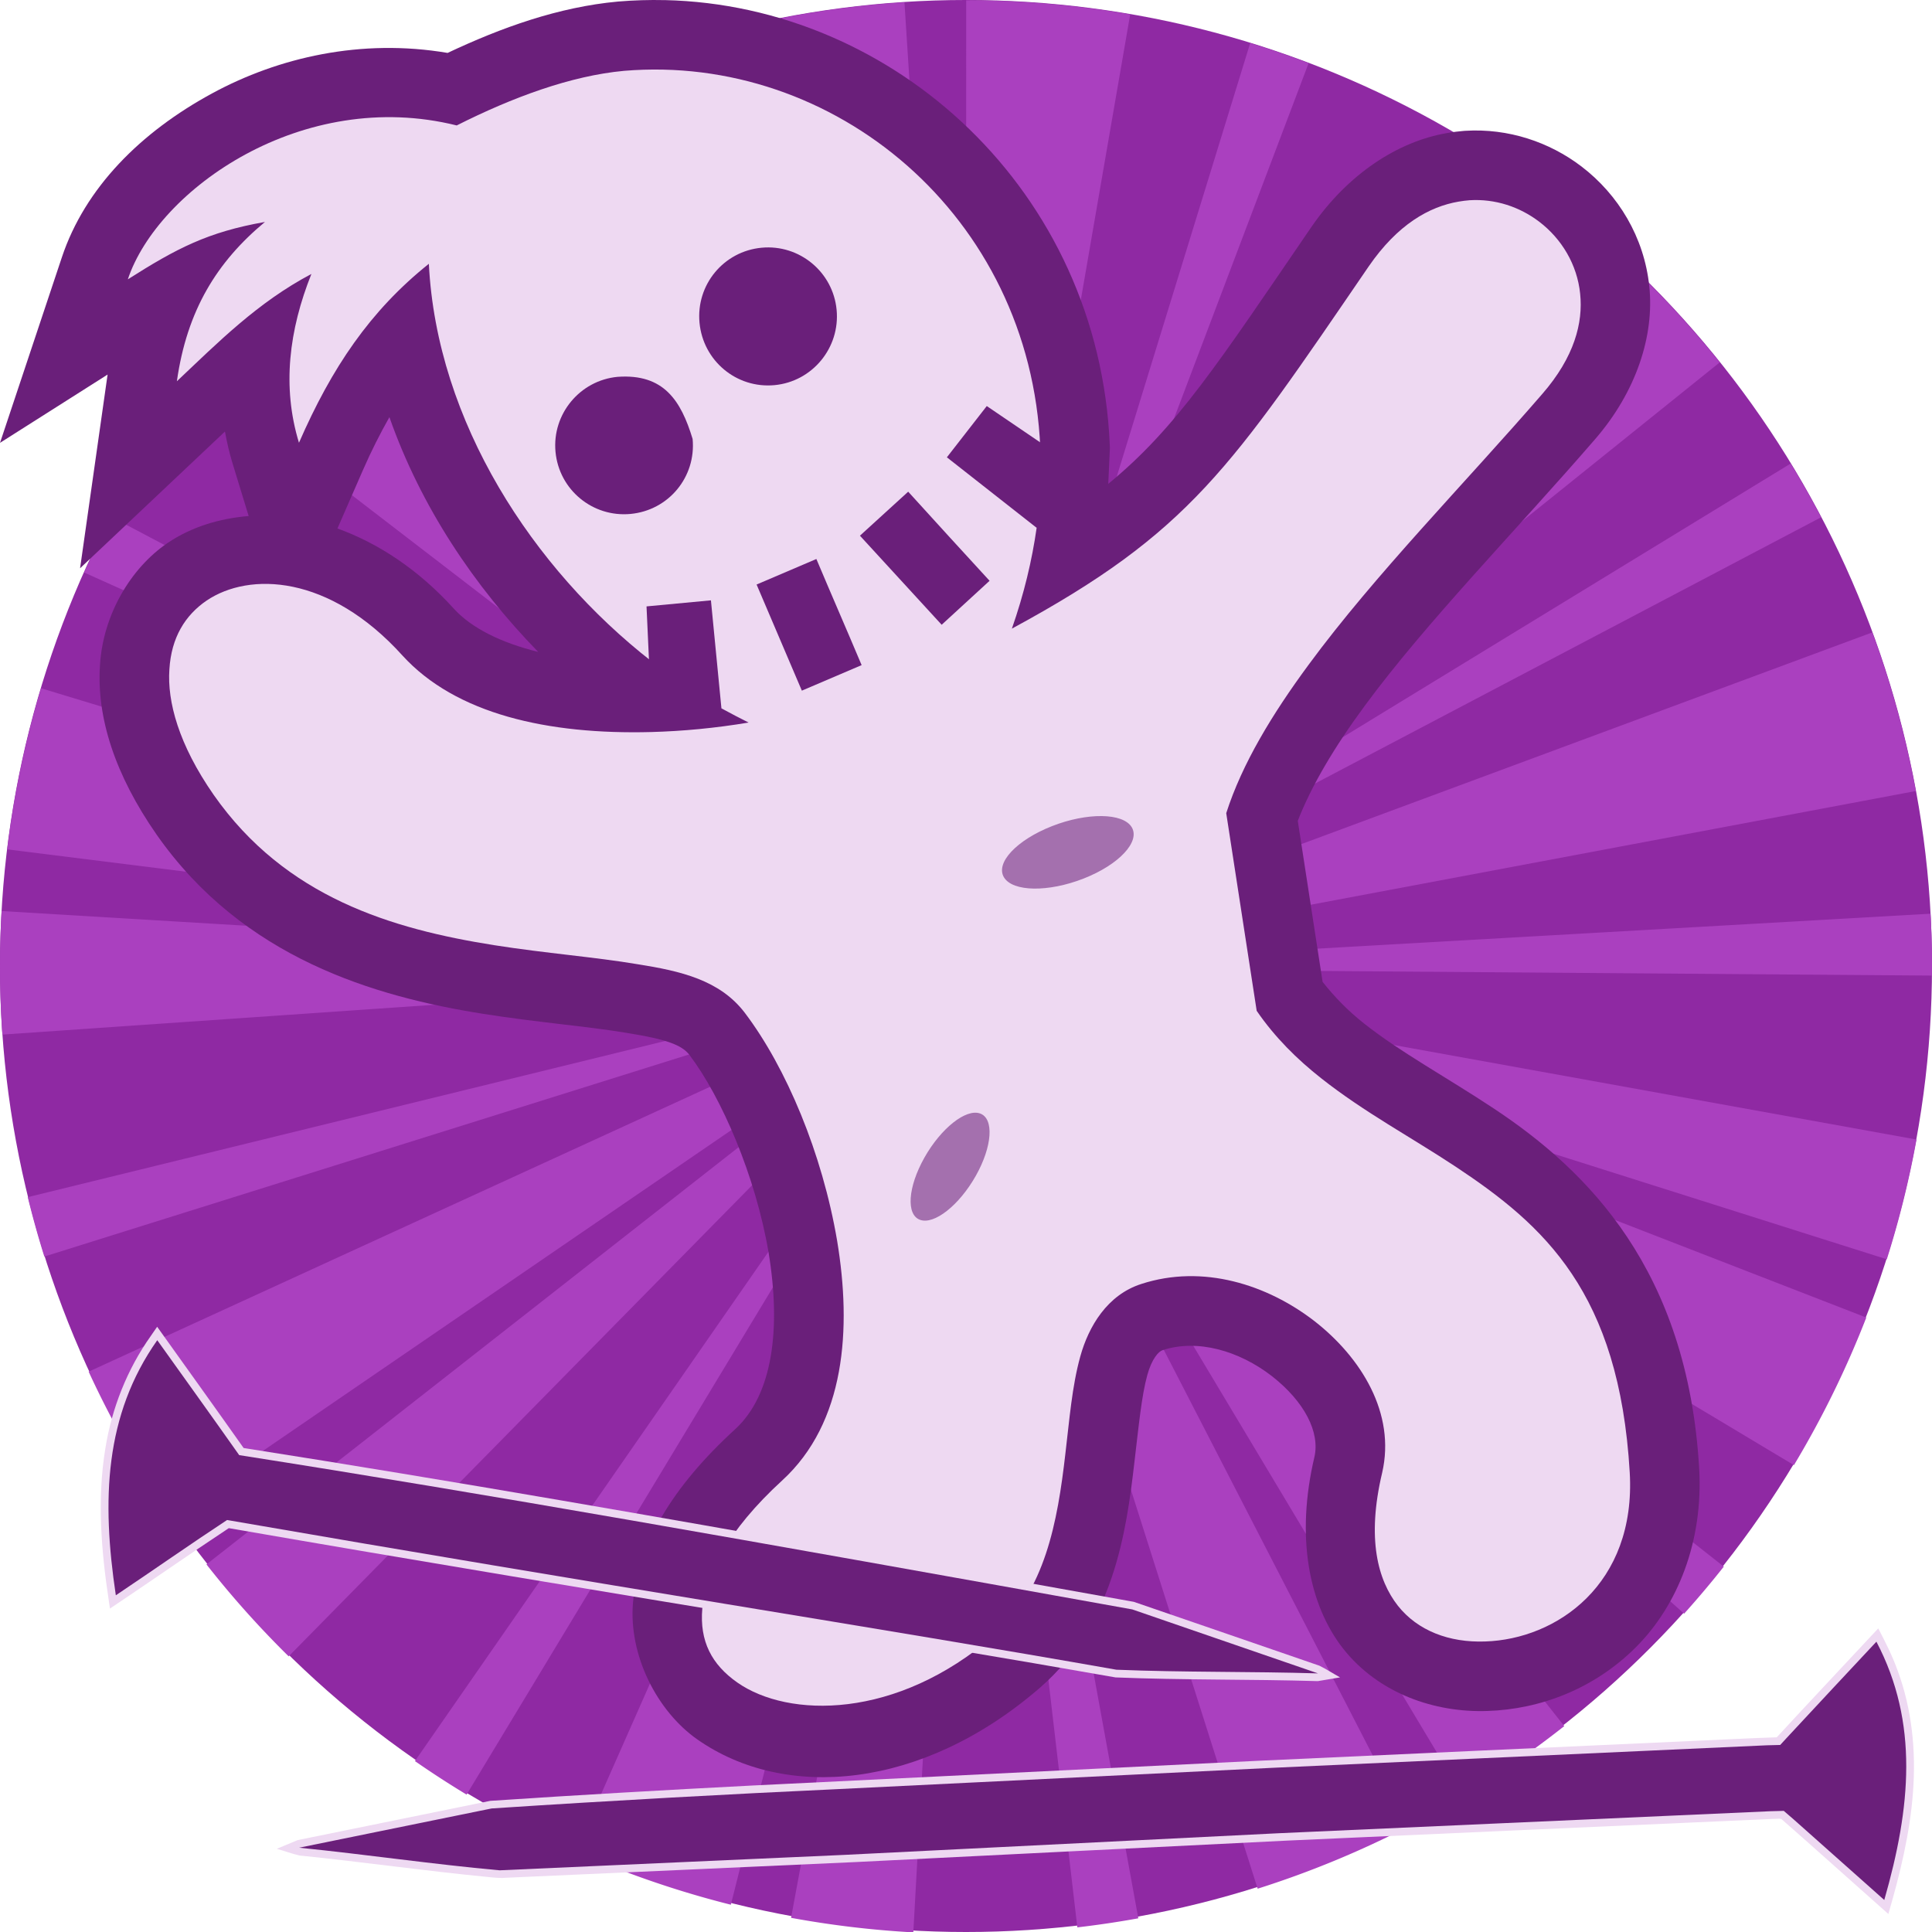 <svg height="500" viewBox="0 0 500 500" width="500" xmlns="http://www.w3.org/2000/svg" xmlns:xlink="http://www.w3.org/1999/xlink"><filter id="a" color-interpolation-filters="sRGB" height="1.436" width="1.596" x="-.298" y="-.218"><feGaussianBlur stdDeviation="2.538"/></filter><filter id="b" color-interpolation-filters="sRGB" height="1.649" width="1.358" x="-.179" y="-.324"><feGaussianBlur stdDeviation="2.538"/></filter><filter id="c" color-interpolation-filters="sRGB" height="1.099" width="1.028" x="-.014" y="-.049"><feGaussianBlur stdDeviation="1.886"/></filter><filter id="d" color-interpolation-filters="sRGB" height="1.126" width="1.022" x="-.011" y="-.063"><feGaussianBlur stdDeviation="1.944"/></filter><g transform="translate(-1000 -500)"><circle cx="1250" cy="750" fill="#8f29a3" r="250"/><path d="m1250.052 500.093-.061 248.75-15.92-248.24a249.999 250.187 0 0 0 -31.678 4.069l45.043 231.171c-.102.036-.227.055-.379.055l2.377 12.945-.25-.534-.535-1.343-3.357-10.613c-.181.07-.346.125-.512.125l-.121.078-83.195-220.248a249.999 250.187 0 0 0 -14.74 6.133l96.9 214.605-.219.115 2.305 4.439 2.344 5.217.055.049.416.749.746 1.267v.031l-.746-1.298-.471-.797-5.527-9.21c-.184.122-.381.238-.566.397l-123.408-200.536a249.999 250.187 0 0 0 -34.178 25.408l164.548 186.401-.398-.581.832 1.026v.051l-.326-.324-.094-.129v-.006-.002l-176.181-175.465a249.999 250.187 0 0 0 -21.027 24.051l186.531 143.425-.142.186 10.469 8.264-2.096-1.077-9.408-5.662c-.14.182-.227.333-.307.473l-208.003-109.75a249.999 250.187 0 0 0 -7 14.407l214.527 96.343c-.074.177-.166.379-.258.594l12.176 4.736-.037-.025.525.237-.486-.211.357.182.213.08-.213-.051v-.029l-12.807-4.081c-.056.149-.126.335-.176.508l-224.966-68.332a249.999 250.187 0 0 0 -8.766 41.699l246.161 30.777h-1.236l-246.364-14.822a249.999 250.187 0 0 0 -.422 14.511 249.999 250.187 0 0 0 .611 17.472l234.493-16.188h-.027l.307-.023-.277.023 12.969-.735-7.67 1.855-.303.051-4.789.938.07.238-228.2 55.911a249.999 250.187 0 0 0 4.287 15.373l224.173-70.269c.093.363.186.696.279.96l11.965-4.466-6.729 3.528-218.214 100.036a249.999 250.187 0 0 0 21.015 36.992l204.007-139.71-2.941 2.389-191.599 150.206a249.999 250.187 0 0 0 21.279 23.801l164.714-167.437c.279.264.567.506.836.803l7.631-8.628v-.031l.758-.866.185-.237.775-.846.02-.065.057-.027-.023.158-.103.115.051-.182-.068.182-1.32 1.738.613-1.046-.186.209-.758.897-2.6 3.679-4.275 5.576.287.182-133.921 192.925a249.999 250.187 0 0 0 13.377 8.68l121.363-200.998c.112.07.256.164.404.233l6.908-11.769-.279.719-100.148 226.515a249.999 250.187 0 0 0 40.135 13.797l59.693-236.782-1.574 9.226.236.057-42.767 230.891a249.999 250.187 0 0 0 31.639 3.763l12.932-234.501c.241.024.455.023.66.023h.031v-12.363l.055-.872.381 3.352.633 9.859c.194 0 .339-.023.506-.023l27.248 233.233a249.999 250.187 0 0 0 15.783-2.345l-42.148-231.016c.254-.028.474-.092.707-.115l-2.064-10.715-.055-.139-.32-1.792.018.029.357 1.902 74.392 234.181a249.999 250.187 0 0 0 39.205-16.2l-111.15-215.751 4.141 6.718.27-.186 120.671 201.445a249.999 250.187 0 0 0 26.211-18.105l-145.507-184.325c.254-.187.42-.39.656-.604l-8.457-9.554 3.367 3.032 5.844 5.838.287-.307 174.826 156.828a249.999 250.187 0 0 0 10.271-12.183l-184.478-145.358c.13-.158.305-.333.408-.481l-9.363-7.214 211.585 126.786a249.999 250.187 0 0 0 18.724-38.193l-229.655-89.166 11.027 3.366.012-.186 223.929 70.912a249.999 250.187 0 0 0 7.684-30.992l-231.189-41.805c0-.162.037-.301.037-.45l-7.367-.907-4.551-.799 12.031.708c.03-.33.029-.628.029-.964l235.009 1.785a249.999 250.187 0 0 0 .011-2.199 249.999 250.187 0 0 0 -.381-13.813l-234.669 13.371v-.332l-11.775.811-2.207.141 2.164-.141h.043l242.642-45.604a249.999 250.187 0 0 0 -11.277-41.048l-231.003 85.654-.26.068 10.508-4.791c-.172-.359-.395-.809-.66-1.204l208.165-109.515a249.999 250.187 0 0 0 -7.877-13.905l-200.734 122.638-.211-.328-5.621 3.903-4.707 2.865 9.67-7.597-.145-.207 183.392-147.454a249.999 250.187 0 0 0 -29.365-30.857l-161.251 182.967-2.318 2.371 151.291-195.531a249.999 250.187 0 0 0 -26.415-17.961l-119.25 202.948-.094-.066-7.064 11.688 5.539-12.453c-.275-.154-.566-.248-.871-.36l83.404-220.182a249.999 250.187 0 0 0 -15.121-5.193l-69.281 225.078c-.109-.038-.223-.065-.381-.115l-1.881 7.539-1.129 3.698 2.106-11.466c-.201-.02-.408-.056-.613-.074l40.127-232.089a249.999 250.187 0 0 0 -42.435-3.641zm-1.945 235.662 1.012 8.77v.043l.871 4.456v.461l.029-.168.023.627v.104l-.057-.104v-.44l-.066.307-.238-.495-.562-4.75zm-9.365 5.006 7.086 6.374-.025-.02zm25.767 6.02-11.826 2.901h-.057zm-12.15.115-1.627 2.783-.35.401.111-.45-.092.207-.02.182-.051.106v-.025l.051-.08v-.162l.02-.02v-.106l.012-.023.082-.121v-.023l.033-.027.061-.15v.02l-.061.131-.033.051zm-6.529.238 3.324 2.547.363.567-.449-.168.201.139h-.022l-.219-.139h.037zm5.033.246-.297 1.589.297-.84-.334 1.376-.102.15.139-.686.262-1.568zm-.582.385-.086 1.718-.057.194-.117-.467zm3.144.745-2.275 1.589h-.023l-.412.278-.287.117.213-.276.074-.021.887-.713zm-4.043.579.135.141v.047l-.084-.125zm3.863.317h.029l-.174.08zm-3.525.182.183.358v.039l-.183-.354zm.416.094.02.264v.039l.039.096.047.117-.047.021-.039-.119.039-.02-.039-.06v-.035l-.057-.262zm2.221.064-.07.027-1.016.307.156-.06zm-5.639.067 2.369.407.346.215.029.061-.312.064zm2.164.313h.053l.094.031zm.727.192h.02v.02zm-.164.061h.02l.074.08zm.215.182h.024l-.024.031zm-.336.168h.057l.246.035-.812.328zm-.389.035h.217l-.932.479.264-.053-.025.027-.238.025-2.025.393v.023l-5.242.934 5.242-.958zm1.777.023.508.043.752.223-.846-.084zm-.219.164.035.018.111.221.328.166 1.439 1.403-1.35-1.009-.234-.297-.185-.264-.018-.033-.092-.188h-.035zm-1.062.08-.25.274h-.029l-2.781 1.265 2.299-1.413zm1.57.1.148.025.031.031zm.221.025 1.936.604-1.906-.571zm-1.18.172.031.125.022-.098-.022.131v.006l.076.231.125 1.896-.232-1.353.031-.774-.088.508v-.092l-.031-.186.031.143v-.264zm.723.092.061.066.088.147-.037-.031zm-1.141.182-.244.526-3.949 12.851 3.922-12.851h.027l.084-.287.01-.012zm-.088.106-.065.113.041-.098zm1.465.08.033.023.115.19-.092-.092zm-.438.213.023.029.029.227zm-1.73.266v.029l.051-.029zm2.293 1.353 4.883 10.789-4.883-10.735z" fill="#aa40bf"/></g><path d="m172.016.029c-3.97-.089-7.971.03-11.988.365l-.076.006-.074.008c-15.313 1.409-30.071 6.699-44.037 13.287-22.441-3.811-43.817 1.204-60.818 10.404-18.692 10.114-33.036 24.566-39.016 42.502l-16.006 48.008 27.842-17.67-7.117 50.123 37.406-35.299c.03-.029.056-.05.086-.078.498 2.723 1.113 5.448 1.945 8.168l4.191 13.699c-7.619.624-14.82 2.817-20.961 6.961l-.043.029-.045.029c-9.528 6.511-16.635 18.561-17.428 31.529-.917 13.6 3.886 28.425 14.643 43.883l.014.021.016.021c22.379 31.966 56.38 41.909 84.563 46.369h.006l.008.002c14.204 2.236 27.088 3.241 36.883 4.891l.086.016.088.014c10.364 1.642 14.284 3.144 16.244 5.699 8.297 10.974 17.106 31.278 20.479 51.127 3.277 19.822 1.046 36.863-8.643 45.732-16.512 15.106-25.112 29.98-26.436 44.807l-.002.016-.002.018c-1.194 13.675 6.248 28.141 16.613 35.424 22.715 15.96 58.225 13.036 88.689-13.344l.027-.023.027-.023c18.963-16.551 22.285-39.922 24.414-58.428 1.119-9.336 1.837-17.078 3.332-22.475 1.173-4.235 2.926-6.094 3.924-6.414l.043-.014.043-.014c8.955-2.921 19.693.139 28.211 6.721 8.451 6.608 12.502 14.517 11.02 20.959l.027-.117c-4.92 20.744-1.485 38.326 7.385 49.666l.031.041.033.041c9.134 11.538 23.591 16.554 37.254 16.086 13.656-.423 27.644-5.69 38.451-16.482 10.813-10.799 17.494-27.403 16.396-46.297v-.002-.004c-2.998-51.388-28.894-77.054-53.047-93.066l-.002-.002-.002-.002c-12.443-8.243-24.175-14.548-33.654-22.047l-.014-.012-.014-.012c-4.115-3.242-7.637-6.863-10.725-10.77l-6.42-41.67c3.508-9.054 9.524-19.184 17.307-29.74l.004-.006.004-.006c15.976-21.707 38.971-45.145 59.525-68.895l.012-.016c10.853-12.474 15.444-27.048 14.121-39.631-1.306-12.75-8.026-23.791-17.568-31.068l-.004-.004-.006-.004c-8.305-6.324-18.919-9.892-30.02-9.213l-.293.018-.291.029c-.909.085-2.419.216-4.359.572-12.418 2.175-25.342 10.383-34.904 24.264l-.018.023-.016.025c-23.977 35.053-34.807 51.902-52.541 66.437.13-2.834.259-5.67.389-8.504l.037-.797-.035-.799c-2.823-65.655-55.645-113.76-115.195-115.095zm-71.236 107.928c8.107 23.123 21.931 43.75 38.498 60.752-9.72-2.393-17.247-6.197-21.766-11.123l-.051-.055-.002-.002c-9.225-10.194-19.65-16.976-30.127-20.762l6.539-14.98c2.237-5.125 4.532-9.623 6.908-13.83z" fill="#6a1f7a"/><path d="m325.229 261.597c4.714 6.879 10.493 12.573 16.643 17.419 11.133 8.807 23.408 15.337 34.88 22.937 22.809 15.122 42.301 32.454 45.023 79.114 1.682 28.95-18.92 43.18-37.452 43.747-9.28.33-17.438-2.79-22.566-9.269-5.137-6.568-8.128-17.225-4.049-34.422 3.53-15.338-5.42-29.773-17.516-39.213-12.186-9.431-28.874-14.823-44.837-9.616-8.775 2.814-13.615 10.952-15.775 18.748-2.16 7.796-2.802 16.354-3.867 25.223-2.04 17.729-5.253 35.477-18.369 46.925-25.412 22.005-53.395 21.471-66.558 12.222-6.582-4.624-9.77-10.652-9.03-19.129.748-8.387 6.343-20.032 20.66-33.129 16.397-15.01 18.002-39.297 14.241-61.995-3.85-22.689-13.166-44.865-23.9-59.042-6.496-8.52-16.656-10.819-27.759-12.577-11.022-1.857-23.769-2.828-37.073-4.922-26.519-4.197-54.044-12.367-72.63-38.914-9.093-13.066-12.036-24.18-11.458-32.46.488-8.272 4.105-14.036 9.626-17.809 11.051-7.457 31.725-6.779 50.693 14.218 13.809 15.154 37.634 20.508 64.415 19.799 8.115-.22 16.627-1.02 25.171-2.456-2.277-1.142-4.652-2.365-7.035-3.678-6.015-4.045-12.03-8.09-18.045-12.135-30.727-23.96-55.639-62.025-57.674-102.91-15.218 12.17-25.134 26.887-33.613 46.315-4.436-14.498-2.564-29.201 3.216-43.684-13.952 7.368-24.186 17.74-34.814 27.77 2.611-18.388 10.382-30.924 22.792-41.23-14.851 2.607-22.946 6.894-35.486 14.852 7.757-23.265 45.221-49.765 85.116-39.829 14.413-7.267 29.526-12.864 43.327-14.134 54.175-4.523 105.111 37.289 107.703 97.566-.316 6.9-.631 13.8-.947 20.699-1.196 8.429-3.272 17.121-6.406 26.094 46.108-24.944 56.658-41.575 92.343-93.743 7.477-10.854 15.649-15.464 23.274-16.769.95-.18 1.909-.27 2.85-.358 6.615-.405 12.932 1.695 18.015 5.566 5.804 4.426 9.821 11.1 10.582 18.621.797 7.518-1.495 16.412-9.809 25.962-20.01 23.124-43.291 46.736-60.445 70.044-9.38 12.724-17.212 25.573-21.337 38.435z" fill="#eed9f2" stroke-width="36"/><g fill="#6a1f7a"><path d="m239.248 299.571c-4.312 7.647-4.791 14.821-1.128 16.124 3.676 1.308 10.105-3.749 14.417-11.395 4.272-7.577 4.781-14.824 1.105-16.132-3.663-1.303-10.121 3.827-14.394 11.404z" filter="url(#a)" opacity=".75"/><path d="m272.248 213.806c-9.181 3.609-14.686 9.523-12.417 13.256 2.277 3.747 11.468 3.898 20.649.289 9.098-3.576 14.68-9.533 12.403-13.28-2.269-3.734-11.537-3.841-20.635-.265z" filter="url(#b)" opacity=".75"/><path d="m280.854 122.403-25.478-17.316-10.324 13.264 23.229 18.246"/><path d="m186.705 183.316-2.717-27.948-16.667 1.567 1.339 29.319z"/><path d="m211.276 144.667-15.47 6.607 11.712 27.465 15.47-6.607c-3.841-9.131-7.87-18.334-11.712-27.465z"/><path d="m235.041 127.247-12.489 11.389 21.15 23.052 12.399-11.38c-7.047-7.654-14.103-15.398-21.06-23.06z"/><path d="m159.839 97.524c-9.767.918-16.992 9.642-16.074 19.409.926 9.857 9.642 16.992 19.409 16.074 9.857-.926 17.001-9.553 16.074-19.409-3.013-9.932-7.467-16.926-19.409-16.074z"/><path d="m197.106 64.109c-9.857.926-16.995 9.616-16.073 19.418.925 9.839 9.56 17.072 19.416 16.146 9.767-.918 16.992-9.642 16.067-19.481-.921-9.803-9.643-17.001-19.41-16.083z"/></g><g transform="translate(-6.665 -8.282)"><path d="m490.816 431.783c-8.118 8.699-16.263 17.371-24.332 26.115-7.135.209-14.263.627-21.396.922-37.583 1.721-75.167 3.406-112.748 5.15-43.541 2.131-87.083 4.269-130.625 6.387-22.73 1.171-45.458 2.462-68.167 3.984-16.622 3.388-33.243 6.777-49.865 10.166-1.794.747-3.587 1.495-5.381 2.242 1.962.56 3.893 1.272 5.875 1.738 16.297 1.653 32.503 3.991 48.838 5.565 1.64.173 3.279.352 4.928.179 30.102-1.356 60.205-2.674 90.305-4.055 37.233-1.847 74.464-3.728 111.698-5.554 41.885-1.868 83.768-3.764 125.653-5.614.678.027 1.421-.128 2.058.013 7.281 6.365 14.464 12.843 21.705 19.253 2.003 1.781 4.006 3.562 6.008 5.343 3.01-10.314 5.593-20.826 6.377-31.573.811-10.622-.28-21.482-4.004-31.505-1.343-3.75-3.14-7.31-4.988-10.832-.646.692-1.293 1.384-1.939 2.076z" fill="#eed9f2" filter="url(#d)"/><path d="m225.152 488.326-89.197 3.99c-17.344-1.563-34.566-4.112-51.872-5.85l49.829-10.16c31.863-2.094 62.714-3.765 88.578-4.954l114.044-5.585 127.428-5.804 3.417-.086 2.337-2.531c7.516-8.128 15.065-16.157 22.561-24.197 11.015 21.002 8.899 42.923 2.036 66.851l-23.446-20.851-2.567-2.216-3.391.091-127.462 5.705z" fill="#6a1f7a"/></g><path d="m39.055 345.707c-6.145 8.651-10.141 18.764-11.803 29.233-2.136 13.025-1.067 26.324.904 39.297.1.687.199 1.375.299 2.062 10.293-6.88 20.432-13.986 30.758-20.816 48.452 8.408 96.97 16.432 145.491 24.436 28.021 4.638 56.034 9.267 83.997 14.196 17.441.707 34.904.437 52.35.959 1.917-.322 3.833-.645 5.75-.967-1.784-.99-3.504-2.12-5.329-3.022-16.015-5.506-32.02-11.049-48.041-16.531-49.392-8.859-98.776-17.756-148.231-26.255-27.352-4.701-54.731-9.25-82.149-13.556-7.413-10.493-14.91-20.923-22.379-31.377-.539.78-1.078 1.56-1.617 2.34z" fill="#eed9f2" filter="url(#c)"/><path d="m288.913 432.121c17.4.709 34.807.424 52.192.953l-48.082-16.561c-101.23-18.192-166.405-29.776-231.118-39.927-7.239-10.264-14.912-20.924-21.207-29.742-13.656 19.389-14.412 41.399-10.722 66.017 9.628-6.45 19.111-13.116 28.794-19.484 98.568 17.084 169.495 28.04 230.143 38.744z" fill="#6a1f7a"/></svg>